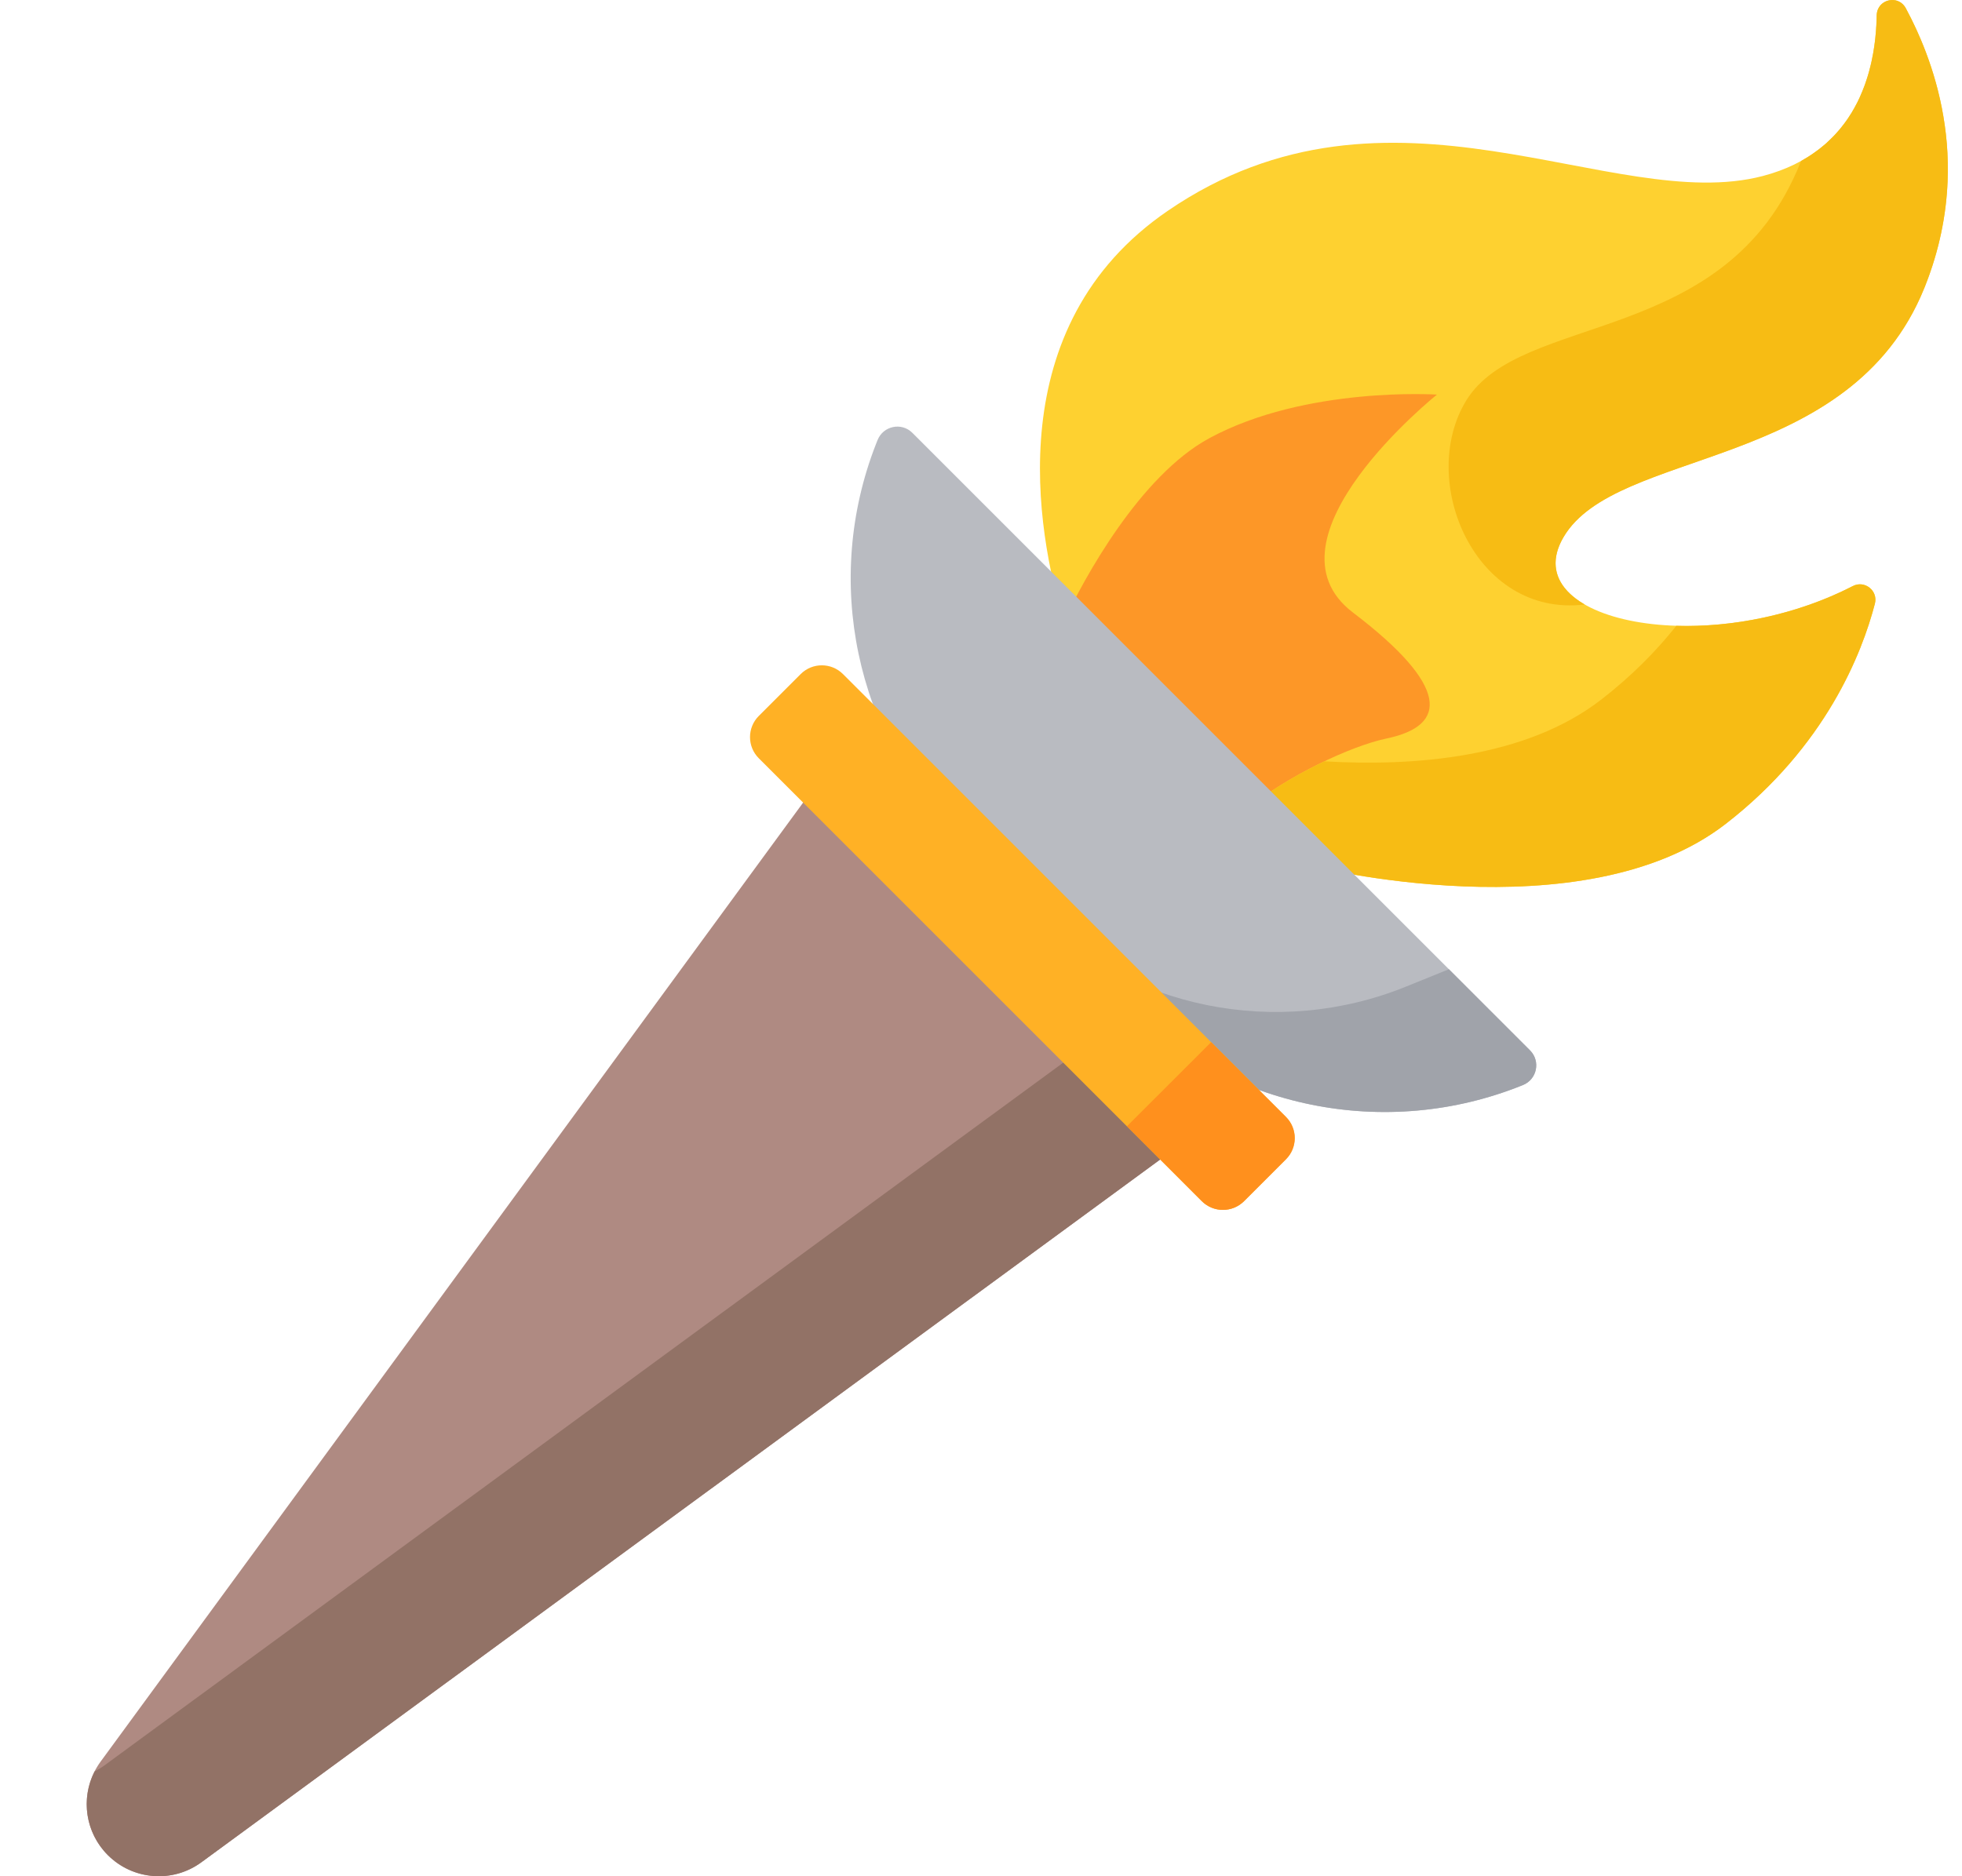 <svg width="23" height="22" viewBox="0 0 23 22" fill="none" xmlns="http://www.w3.org/2000/svg">
<g clip-path="url(#clip0)">
<path d="M12.165 7.064L12.291 6.825C12.59 6.258 13.209 5.244 14.002 4.815C15.213 4.16 16.802 4.256 16.869 4.261L17.813 4.323L17.074 4.914C16.633 5.268 15.922 6.018 15.895 6.521C15.888 6.646 15.925 6.741 16.014 6.831C16.014 6.831 16.014 6.831 16.014 6.831C16.034 6.851 16.057 6.871 16.082 6.89C16.304 7.059 16.492 7.22 16.64 7.368C16.789 7.517 17.243 7.97 17.099 8.451C17.013 8.739 16.755 8.93 16.33 9.019C16.017 9.084 15.489 9.327 15.103 9.585L14.852 9.752L12.165 7.064Z" fill="#FD9727"/>
<path d="M9.543 9.236L1.18 20.655C0.933 20.992 0.969 21.458 1.264 21.752C1.559 22.047 2.025 22.083 2.361 21.836L13.775 13.468L9.543 9.236Z" fill="#AF8A82"/>
<path d="M12.639 12.332L1.225 20.7C1.188 20.727 1.149 20.75 1.109 20.771C0.945 21.092 1.002 21.49 1.264 21.752C1.559 22.047 2.025 22.083 2.361 21.836L13.775 13.468L12.639 12.332Z" fill="#927266"/>
<path d="M21.979 7.078C22.018 6.926 21.859 6.8 21.72 6.872C20.004 7.755 17.745 7.288 18.33 6.296C18.954 5.238 21.695 5.537 22.563 3.366C23.117 1.979 22.709 0.781 22.341 0.096C22.252 -0.069 22.004 -0.008 22 0.18C21.988 0.84 21.766 1.775 20.664 2.064C18.9 2.525 16.3 0.686 13.691 2.471C11.712 3.823 12.149 6.225 12.47 7.289C12.706 6.785 13.362 5.579 14.177 5.138C15.308 4.526 16.845 4.627 16.845 4.627C16.845 4.627 14.728 6.321 15.86 7.182C16.992 8.043 16.977 8.509 16.255 8.659C15.826 8.749 15.087 9.105 14.646 9.465L15.346 10.149C15.346 10.149 18.547 10.963 20.23 9.661C21.404 8.751 21.829 7.656 21.979 7.078Z" fill="#FED130"/>
<path d="M21.999 0.238C21.998 0.244 21.998 0.251 21.998 0.257C21.997 0.27 21.997 0.284 21.996 0.298C21.995 0.306 21.995 0.313 21.994 0.321C21.994 0.333 21.993 0.346 21.992 0.359C21.991 0.367 21.99 0.375 21.99 0.383C21.989 0.396 21.987 0.409 21.986 0.422C21.985 0.43 21.985 0.438 21.984 0.446C21.982 0.461 21.98 0.476 21.979 0.49C21.978 0.497 21.977 0.503 21.976 0.509C21.974 0.53 21.971 0.55 21.967 0.571C21.966 0.578 21.965 0.585 21.964 0.592C21.962 0.606 21.959 0.621 21.957 0.635C21.955 0.644 21.953 0.653 21.951 0.662C21.949 0.674 21.947 0.686 21.944 0.699C21.942 0.709 21.94 0.718 21.938 0.728C21.935 0.74 21.932 0.752 21.93 0.763C21.927 0.773 21.925 0.783 21.922 0.793C21.919 0.805 21.916 0.817 21.913 0.829C21.91 0.839 21.908 0.848 21.905 0.858C21.901 0.872 21.897 0.886 21.893 0.899C21.888 0.914 21.883 0.929 21.878 0.944C21.874 0.957 21.87 0.97 21.865 0.983C21.861 0.993 21.858 1.004 21.854 1.014C21.85 1.025 21.846 1.036 21.841 1.046C21.837 1.057 21.833 1.068 21.828 1.079C21.824 1.089 21.82 1.099 21.815 1.109C21.811 1.12 21.806 1.131 21.801 1.142C21.796 1.152 21.791 1.162 21.787 1.172C21.781 1.183 21.776 1.194 21.771 1.205C21.766 1.214 21.76 1.224 21.755 1.234C21.75 1.244 21.744 1.255 21.738 1.266C21.728 1.285 21.717 1.303 21.706 1.322C21.699 1.332 21.692 1.343 21.685 1.354C21.68 1.363 21.674 1.372 21.668 1.381C21.66 1.392 21.653 1.402 21.646 1.413C21.64 1.421 21.633 1.43 21.627 1.439C21.619 1.449 21.611 1.46 21.603 1.47C21.597 1.479 21.59 1.487 21.583 1.496C21.575 1.506 21.566 1.516 21.558 1.526C21.551 1.535 21.543 1.543 21.536 1.551C21.527 1.561 21.518 1.571 21.509 1.581C21.502 1.589 21.494 1.596 21.487 1.604C21.469 1.622 21.45 1.64 21.431 1.658C21.423 1.666 21.415 1.673 21.407 1.681C21.397 1.69 21.386 1.699 21.375 1.708C21.366 1.715 21.358 1.723 21.348 1.73C21.337 1.739 21.326 1.747 21.315 1.756C21.306 1.763 21.296 1.77 21.286 1.777C21.275 1.786 21.263 1.794 21.251 1.802C21.241 1.809 21.231 1.816 21.22 1.823C21.208 1.831 21.196 1.838 21.184 1.846C21.173 1.853 21.161 1.859 21.15 1.866C21.138 1.873 21.125 1.881 21.113 1.888C21.11 1.895 21.108 1.901 21.105 1.908C20.237 4.079 17.824 3.65 17.186 4.7C16.616 5.638 17.29 7.244 18.577 7.088C18.259 6.904 18.133 6.63 18.33 6.296C18.942 5.259 21.587 5.525 22.509 3.492C22.527 3.45 22.546 3.408 22.563 3.366C22.736 2.933 22.815 2.518 22.831 2.131C22.834 2.054 22.835 1.978 22.833 1.903C22.832 1.828 22.828 1.754 22.822 1.681C22.81 1.537 22.789 1.397 22.763 1.263C22.743 1.162 22.72 1.065 22.694 0.971C22.677 0.909 22.658 0.848 22.639 0.789C22.619 0.729 22.599 0.672 22.578 0.616C22.504 0.42 22.422 0.246 22.341 0.096C22.302 0.024 22.233 -0.005 22.167 0.001C22.119 0.005 22.074 0.027 22.042 0.064C22.017 0.094 22.001 0.133 22 0.18C22 0.199 21.999 0.219 21.999 0.238Z" fill="#F7BC14"/>
<path d="M21.979 7.078C22.018 6.926 21.859 6.8 21.72 6.872C21.046 7.219 20.288 7.358 19.651 7.338C19.419 7.63 19.13 7.925 18.771 8.203C17.882 8.892 16.567 8.988 15.526 8.927C15.209 9.078 14.884 9.271 14.646 9.465L15.346 10.149C15.346 10.149 18.547 10.963 20.229 9.661C21.404 8.751 21.829 7.656 21.979 7.078Z" fill="#F7BC14"/>
<path d="M13.179 11.775L11.237 9.832C10.025 8.62 9.645 6.806 10.268 5.209L10.287 5.161C10.353 4.994 10.568 4.948 10.695 5.075L17.936 12.316C18.062 12.442 18.019 12.656 17.853 12.723C16.246 13.374 14.405 13.001 13.179 11.775Z" fill="#B9BBC1"/>
<path d="M17.936 12.316L16.985 11.365L16.484 11.568C14.969 12.182 13.235 11.83 12.079 10.675L13.179 11.774C14.405 13.001 16.246 13.374 17.853 12.723C18.019 12.656 18.062 12.442 17.936 12.316Z" fill="#A0A3AA"/>
<path d="M14.088 14.084L8.895 8.891C8.758 8.754 8.758 8.532 8.895 8.395L9.386 7.904C9.523 7.767 9.745 7.767 9.882 7.904L15.075 13.097C15.212 13.234 15.212 13.456 15.075 13.593L14.584 14.084C14.447 14.221 14.225 14.221 14.088 14.084Z" fill="#FFB125"/>
<path d="M15.075 13.097L14.198 12.22L13.211 13.206L14.088 14.084C14.225 14.221 14.447 14.221 14.584 14.084L15.075 13.593C15.212 13.456 15.212 13.234 15.075 13.097Z" fill="#FF901D"/>
</g>
<defs>
<clipPath id="clip0">
<rect width="22" height="22" fill="white" transform="translate(0.925)"/>
</clipPath>
</defs>
</svg>
